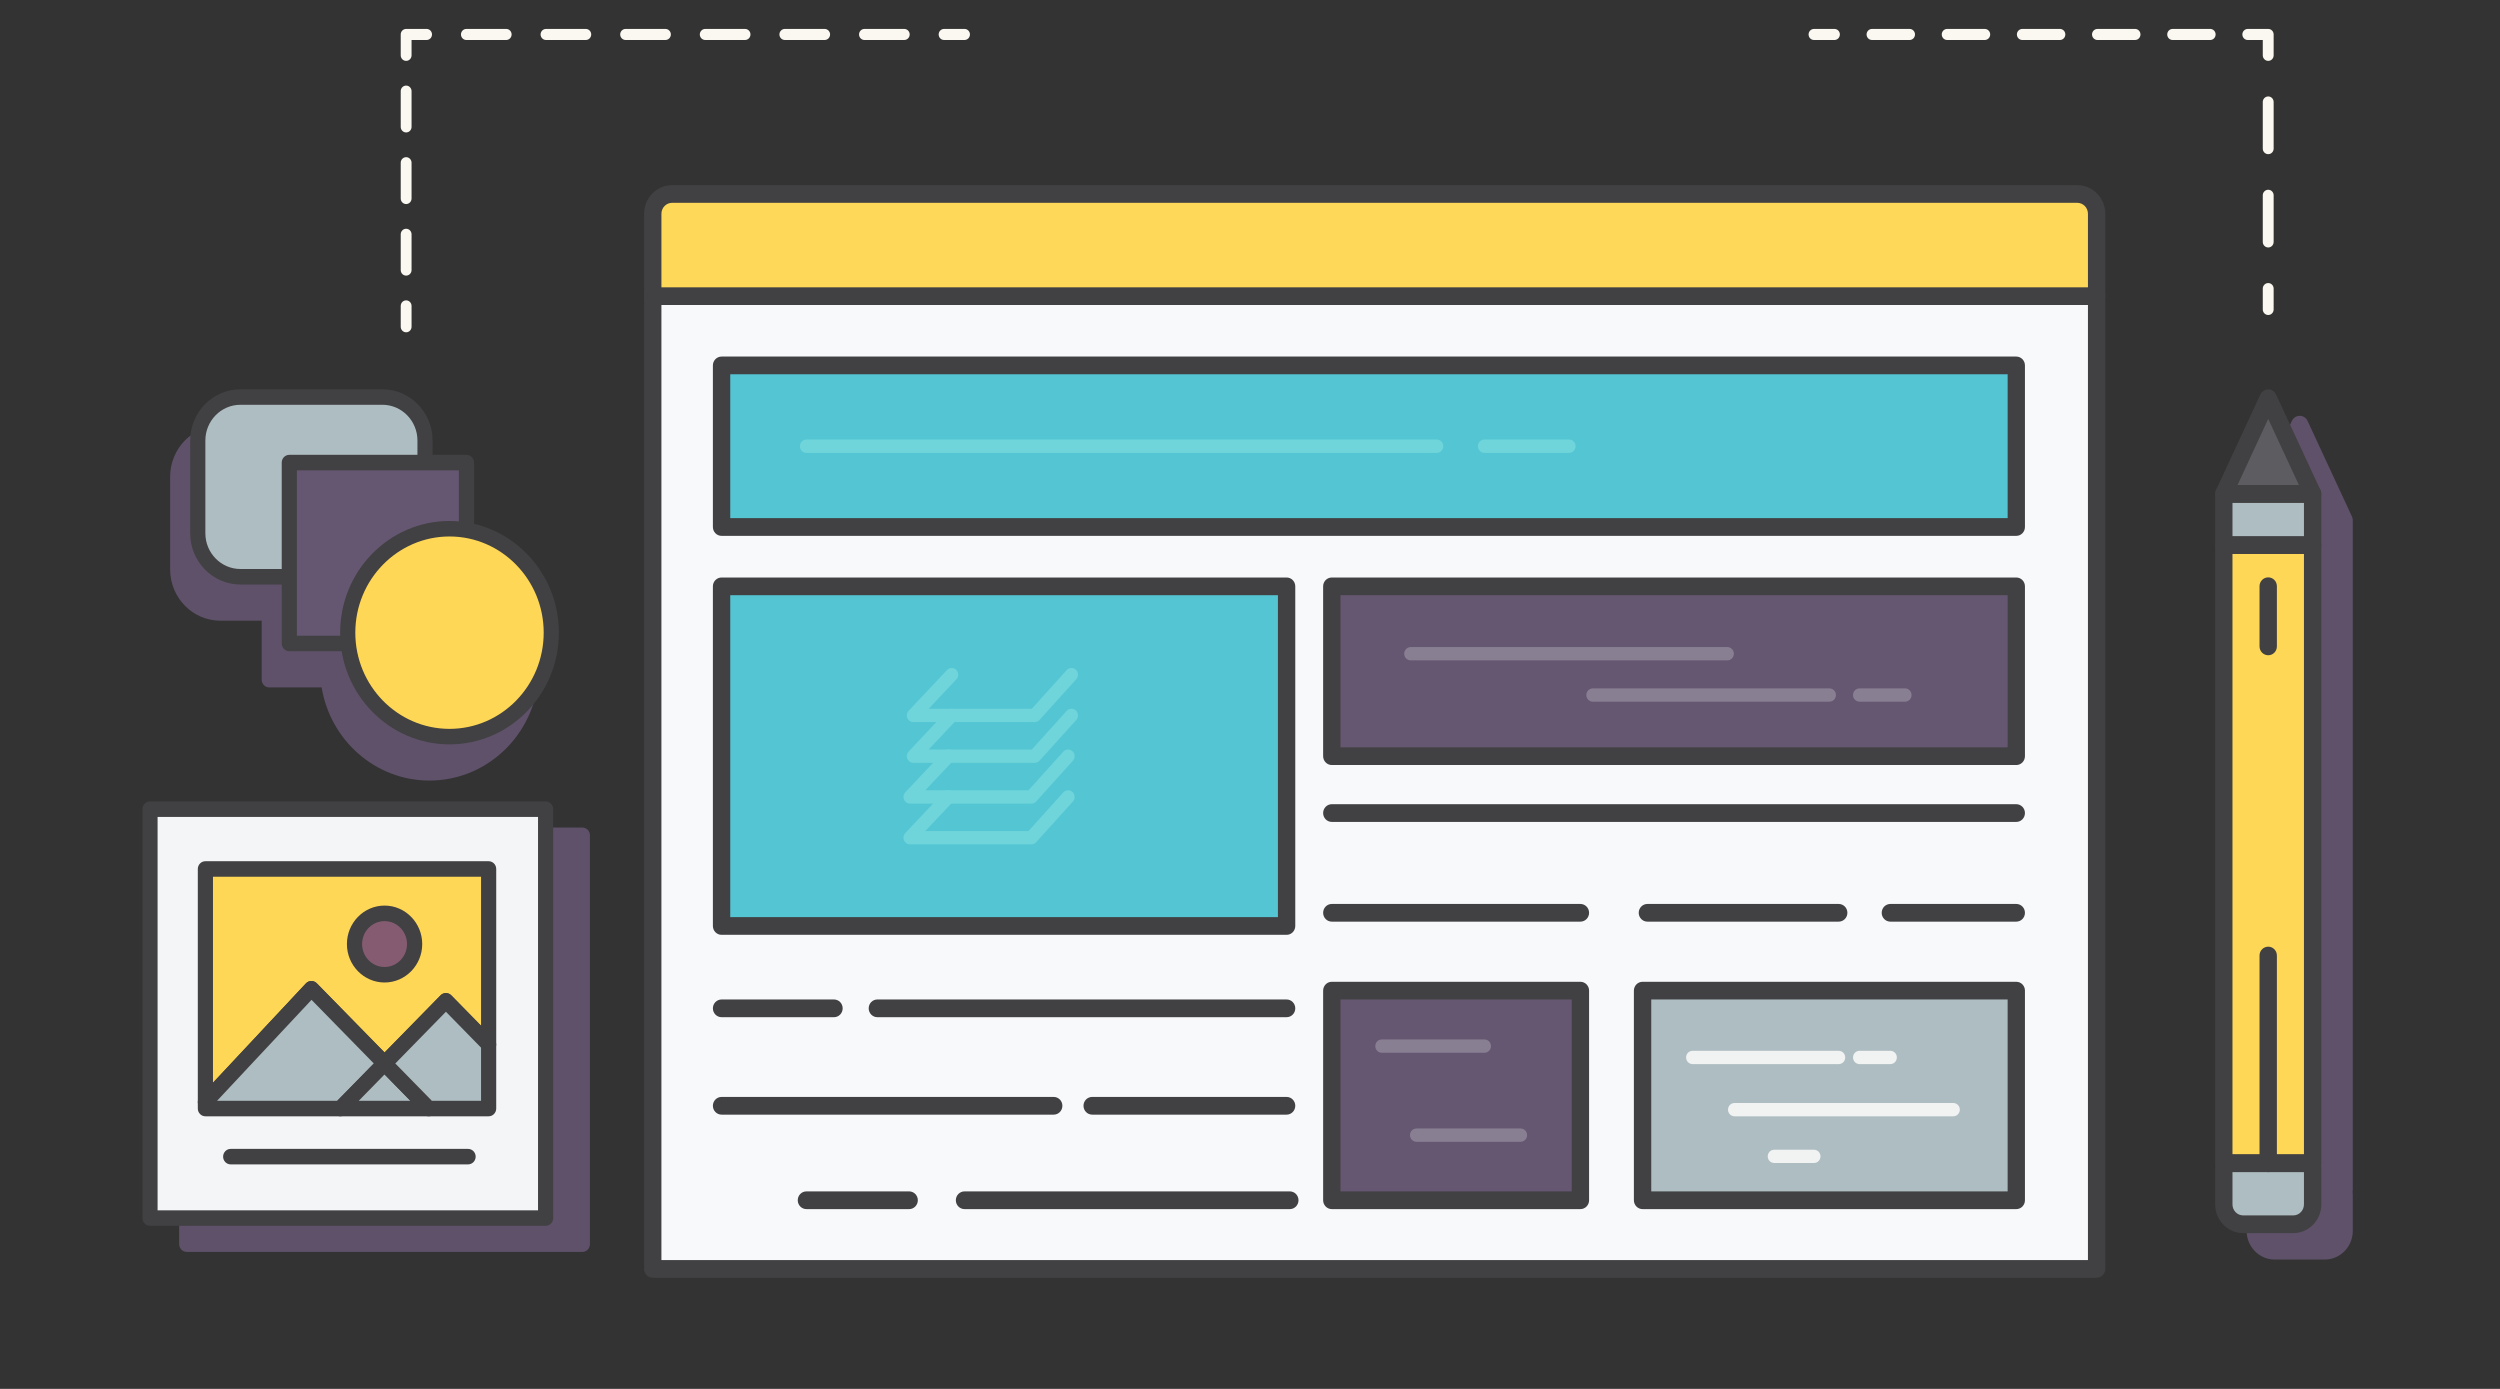<?xml version="1.0" encoding="UTF-8"?>
<!DOCTYPE svg PUBLIC "-//W3C//DTD SVG 1.1//EN" "http://www.w3.org/Graphics/SVG/1.1/DTD/svg11.dtd">
<!-- Creator: CorelDRAW 2020 (64-Bit) -->
<svg xmlns="http://www.w3.org/2000/svg" xml:space="preserve" width="900px" height="500px" version="1.1" style="shape-rendering:geometricPrecision; text-rendering:geometricPrecision; image-rendering:optimizeQuality; fill-rule:evenodd; clip-rule:evenodd"
viewBox="0 0 900 500"
 xmlns:xlink="http://www.w3.org/1999/xlink"
 xmlns:xodm="http://www.corel.com/coreldraw/odm/2003">
 <rect x="0" y="0" width="900" height="500" fill="#333333" stroke="none"/>
 <defs>
  <style type="text/css">
   <![CDATA[
    .fil5 {fill:none;fill-rule:nonzero}
    .fil2 {fill:#414042;fill-rule:nonzero}
    .fil12 {fill:#54C6D3;fill-rule:nonzero}
    .fil4 {fill:#5D5C60;fill-rule:nonzero}
    .fil0 {fill:#5E5169;fill-rule:nonzero}
    .fil7 {fill:#655771;fill-rule:nonzero}
    .fil13 {fill:#70D5DA;fill-rule:nonzero}
    .fil9 {fill:#845B71;fill-rule:nonzero}
    .fil14 {fill:#897F92;fill-rule:nonzero}
    .fil3 {fill:#AEBDC1;fill-rule:nonzero}
    .fil15 {fill:#F1F2F2;fill-rule:nonzero}
    .fil8 {fill:#F3F5F6;fill-rule:nonzero}
    .fil10 {fill:#F8F9FA;fill-rule:nonzero}
    .fil6 {fill:#FBF8F1;fill-rule:nonzero}
    .fil1 {fill:#FED756;fill-rule:nonzero}
    .fil11 {fill:#FED859;fill-rule:nonzero}
   ]]>
  </style>
 </defs>
 <g id="Layer_x0020_1">
  <path class="fil0" d="M163.43 201.61l0 -22.05c0,-1.54 -1.22,-2.79 -2.73,-2.79l-12.18 0 0 -5.15c0,-10.17 -8.1,-18.45 -18.07,-18.45l-51.12 0c-9.97,0 -18.08,8.28 -18.08,18.45l0 33.38c0,10.17 8.11,18.45 18.08,18.45l14.87 0 0 21.23c0,1.54 1.22,2.79 2.73,2.79l18.86 0c3.12,19 19.33,33.53 38.82,33.53 21.71,0 39.37,-18.03 39.37,-40.21 0,-19.07 -13.08,-35.08 -30.55,-39.18z"/>
  <path class="fil0" d="M209.65 297.92l-142.42 0c-1.51,0 -2.73,1.25 -2.73,2.79l0 147.19c0,1.54 1.22,2.79 2.73,2.79l142.42 0c1.51,0 2.73,-1.25 2.73,-2.79l0 -147.19c0,-1.54 -1.22,-2.79 -2.73,-2.79z"/>
  <path class="fil0" d="M846.96 186.81c-0.02,-0.04 0,-0.07 -0.02,-0.11 -0.04,-0.25 -0.12,-0.48 -0.22,-0.7 -0.01,-0.02 -0.01,-0.04 -0.02,-0.05l-15.98 -34.43c-0.52,-1.11 -1.61,-1.82 -2.82,-1.82 -1.21,0 -2.31,0.71 -2.82,1.82l-15.99 34.43c-0.01,0.01 -0.01,0.03 -0.02,0.05 -0.09,0.22 -0.17,0.45 -0.22,0.7 0,0.04 0,0.07 -0.01,0.11 -0.03,0.17 -0.05,0.33 -0.05,0.5l0 240.98c0,0.24 0.02,0.46 0.08,0.68 -0.05,0.37 -0.08,0.74 -0.08,1.1l0 13.06c0,5.68 4.53,10.31 10.1,10.31l18.01 0c5.57,0 10.1,-4.63 10.1,-10.31l0 -13.06c0,-0.36 -0.02,-0.72 -0.07,-1.1 0.05,-0.22 0.07,-0.44 0.07,-0.68l0 -240.98c0,-0.17 -0.02,-0.33 -0.04,-0.5z"/>
  <polygon class="fil1" points="832.54,196.2 800.58,196.2 800.58,418.78 832.54,418.78 "/>
  <path class="fil2" d="M803.69 415.59l25.73 0 0 -216.2 -25.73 0 0 216.2zm28.85 6.38l-31.96 0c-1.73,0 -3.12,-1.43 -3.12,-3.19l0 -222.58c0,-1.76 1.39,-3.19 3.12,-3.19l31.96 0c1.73,0 3.13,1.43 3.13,3.19l0 222.58c0,1.76 -1.4,3.19 -3.13,3.19z"/>
  <path class="fil3" d="M800.58 420.56l0 13.05c0,3.94 3.12,7.13 6.97,7.13l18.02 0c3.85,0 6.97,-3.19 6.97,-7.13l0 -13.05c0,-0.62 -0.1,-1.21 -0.24,-1.78l-31.49 0c-0.13,0.57 -0.23,1.16 -0.23,1.78z"/>
  <path class="fil2" d="M803.69 421.97l0 11.64c0,2.17 1.73,3.94 3.86,3.94l18.02 0c2.12,0 3.85,-1.77 3.85,-3.94l0 -11.64 -25.73 0zm21.88 21.95l-18.02 0c-5.56,0 -10.09,-4.62 -10.09,-10.31l0 -13.05c0,-0.82 0.11,-1.66 0.33,-2.57 0.36,-1.42 1.61,-2.4 3.02,-2.4l31.49 0c1.42,0 2.66,0.98 3.02,2.4 0.23,0.92 0.35,1.76 0.35,2.57l0 13.05c0,5.69 -4.53,10.31 -10.1,10.31z"/>
  <polygon class="fil3" points="800.58,196.2 832.54,196.2 832.54,177.8 800.58,177.8 "/>
  <path class="fil2" d="M803.69 193.01l25.73 0 0 -12.02 -25.73 0 0 12.02zm28.85 6.38l-31.96 0c-1.73,0 -3.12,-1.43 -3.12,-3.19l0 -18.4c0,-1.76 1.39,-3.19 3.12,-3.19l31.96 0c1.73,0 3.13,1.43 3.13,3.19l0 18.4c0,1.76 -1.4,3.19 -3.13,3.19z"/>
  <polygon class="fil4" points="816.56,143.37 816.56,143.37 800.58,177.8 832.54,177.8 "/>
  <path class="fil2" d="M805.51 174.61l22.1 0 -11.05 -23.8 -11.05 23.8zm27.03 6.38l-31.96 0c-1.08,0 -2.07,-0.56 -2.64,-1.49 -0.57,-0.92 -0.65,-2.08 -0.18,-3.07l15.97 -34.42c0.53,-1.12 1.62,-1.83 2.83,-1.83 1.2,0 2.31,0.71 2.82,1.83l15.98 34.42c0.46,0.99 0.4,2.15 -0.17,3.07 -0.58,0.93 -1.58,1.49 -2.65,1.49z"/>
  <line class="fil5" x1="816.56" y1="211.04" x2="816.56" y2= "232.7" />
  <path class="fil2" d="M816.56 235.89c-1.72,0 -3.13,-1.43 -3.13,-3.19l0 -21.66c0,-1.76 1.41,-3.19 3.13,-3.19 1.73,0 3.12,1.43 3.12,3.19l0 21.66c0,1.76 -1.39,3.19 -3.12,3.19z"/>
  <line class="fil5" x1="816.56" y1="343.99" x2="816.56" y2= "418.78" />
  <path class="fil2" d="M816.56 421.97c-1.72,0 -3.13,-1.43 -3.13,-3.19l0 -74.79c0,-1.76 1.41,-3.19 3.13,-3.19 1.73,0 3.12,1.43 3.12,3.19l0 74.79c0,1.76 -1.39,3.19 -3.12,3.19z"/>
  <path class="fil6" d="M660.4 14.4l-7.36 0c-1.08,0 -1.95,-0.89 -1.95,-2 0,-1.09 0.87,-1.99 1.95,-1.99l7.36 0c1.08,0 1.95,0.9 1.95,1.99 0,1.11 -0.87,2 -1.95,2z"/>
  <path class="fil6" d="M687.45 14.4l-13.52 0c-1.08,0 -1.96,-0.89 -1.96,-2 0,-1.09 0.88,-1.99 1.96,-1.99l13.52 0c1.08,0 1.95,0.9 1.95,1.99 0,1.11 -0.87,2 -1.95,2zm27.06 0l-13.53 0c-1.08,0 -1.95,-0.89 -1.95,-2 0,-1.09 0.87,-1.99 1.95,-1.99l13.53 0c1.08,0 1.96,0.9 1.96,1.99 0,1.11 -0.88,2 -1.96,2zm27.06 0l-13.53 0c-1.08,0 -1.96,-0.89 -1.96,-2 0,-1.09 0.88,-1.99 1.96,-1.99l13.53 0c1.07,0 1.95,0.9 1.95,1.99 0,1.11 -0.88,2 -1.95,2zm27.05 0l-13.53 0c-1.07,0 -1.96,-0.89 -1.96,-2 0,-1.09 0.89,-1.99 1.96,-1.99l13.53 0c1.08,0 1.95,0.9 1.95,1.99 0,1.11 -0.87,2 -1.95,2zm27.05 0l-13.52 0c-1.08,0 -1.95,-0.89 -1.95,-2 0,-1.09 0.87,-1.99 1.95,-1.99l13.52 0c1.08,0 1.95,0.9 1.95,1.99 0,1.11 -0.87,2 -1.95,2z"/>
  <path class="fil6" d="M816.56 21.92c-1.07,0 -1.96,-0.9 -1.96,-2l0 -5.52 -5.4 0c-1.08,0 -1.95,-0.89 -1.95,-2 0,-1.09 0.87,-1.99 1.95,-1.99l7.36 0c1.08,0 1.95,0.9 1.95,1.99l0 7.52c0,1.1 -0.87,2 -1.95,2z"/>
  <path class="fil6" d="M816.56 55.5c-1.07,0 -1.96,-0.89 -1.96,-1.99l0 -16.79c0,-1.11 0.89,-2 1.96,-2 1.08,0 1.95,0.89 1.95,2l0 16.79c0,1.1 -0.87,1.99 -1.95,1.99zm0 33.59c-1.07,0 -1.96,-0.89 -1.96,-1.99l0 -16.8c0,-1.1 0.89,-1.99 1.96,-1.99 1.08,0 1.95,0.89 1.95,1.99l0 16.8c0,1.1 -0.87,1.99 -1.95,1.99z"/>
  <path class="fil6" d="M816.56 113.4c-1.07,0 -1.96,-0.89 -1.96,-1.99l0 -7.52c0,-1.1 0.89,-1.99 1.96,-1.99 1.08,0 1.95,0.89 1.95,1.99l0 7.52c0,1.1 -0.87,1.99 -1.95,1.99z"/>
  <path class="fil6" d="M347.23 14.4l-7.36 0c-1.08,0 -1.95,-0.89 -1.95,-2 0,-1.09 0.87,-1.99 1.95,-1.99l7.36 0c1.07,0 1.95,0.9 1.95,1.99 0,1.11 -0.88,2 -1.95,2z"/>
  <path class="fil6" d="M182.23 14.4l-14.33 0c-1.08,0 -1.95,-0.89 -1.95,-2 0,-1.09 0.87,-1.99 1.95,-1.99l14.33 0c1.08,0 1.95,0.9 1.95,1.99 0,1.11 -0.87,2 -1.95,2zm28.66 0l-14.33 0c-1.07,0 -1.95,-0.89 -1.95,-2 0,-1.09 0.88,-1.99 1.95,-1.99l14.33 0c1.08,0 1.95,0.9 1.95,1.99 0,1.11 -0.87,2 -1.95,2zm28.66 0l-14.33 0c-1.07,0 -1.95,-0.89 -1.95,-2 0,-1.09 0.88,-1.99 1.95,-1.99l14.33 0c1.08,0 1.96,0.9 1.96,1.99 0,1.11 -0.88,2 -1.96,2zm28.67 0l-14.33 0c-1.08,0 -1.96,-0.89 -1.96,-2 0,-1.09 0.88,-1.99 1.96,-1.99l14.33 0c1.07,0 1.95,0.9 1.95,1.99 0,1.11 -0.88,2 -1.95,2zm28.66 0l-14.33 0c-1.08,0 -1.96,-0.89 -1.96,-2 0,-1.09 0.88,-1.99 1.96,-1.99l14.33 0c1.07,0 1.95,0.9 1.95,1.99 0,1.11 -0.88,2 -1.95,2zm28.66 0l-14.33 0c-1.08,0 -1.95,-0.89 -1.95,-2 0,-1.09 0.87,-1.99 1.95,-1.99l14.33 0c1.07,0 1.95,0.9 1.95,1.99 0,1.11 -0.88,2 -1.95,2z"/>
  <path class="fil6" d="M146.21 21.92c-1.08,0 -1.95,-0.9 -1.95,-2l0 -7.52c0,-1.09 0.87,-1.99 1.95,-1.99l7.36 0c1.08,0 1.95,0.9 1.95,1.99 0,1.11 -0.87,2 -1.95,2l-5.41 0 0 5.52c0,1.1 -0.87,2 -1.95,2z"/>
  <path class="fil6" d="M146.21 47.68c-1.08,0 -1.95,-0.89 -1.95,-1.99l0 -12.88c0,-1.1 0.87,-2 1.95,-2 1.08,0 1.95,0.9 1.95,2l0 12.88c0,1.1 -0.87,1.99 -1.95,1.99zm0 25.78c-1.08,0 -1.95,-0.9 -1.95,-2l0 -12.88c0,-1.1 0.87,-2 1.95,-2 1.08,0 1.95,0.9 1.95,2l0 12.88c0,1.1 -0.87,2 -1.95,2zm0 25.76c-1.08,0 -1.95,-0.89 -1.95,-1.99l0 -12.88c0,-1.1 0.87,-2 1.95,-2 1.08,0 1.95,0.9 1.95,2l0 12.88c0,1.1 -0.87,1.99 -1.95,1.99z"/>
  <path class="fil6" d="M146.21 119.63c-1.08,0 -1.95,-0.9 -1.95,-2l0 -7.51c0,-1.1 0.87,-1.99 1.95,-1.99 1.08,0 1.95,0.89 1.95,1.99l0 7.51c0,1.1 -0.87,2 -1.95,2z"/>
  <path class="fil3" d="M153.01 191.97c0,8.65 -6.87,15.66 -15.34,15.66l-51.13 0c-8.47,0 -15.34,-7.01 -15.34,-15.66l0 -33.38c0,-8.65 6.87,-15.66 15.34,-15.66l51.13 0c8.47,0 15.34,7.01 15.34,15.66l0 33.38z"/>
  <path class="fil2" d="M86.54 145.72c-6.95,0 -12.61,5.77 -12.61,12.87l0 33.38c0,7.1 5.66,12.87 12.61,12.87l51.13 0c6.95,0 12.61,-5.77 12.61,-12.87l0 -33.38c0,-7.1 -5.66,-12.87 -12.61,-12.87l-51.13 0zm51.13 64.7l-51.13 0c-9.96,0 -18.07,-8.28 -18.07,-18.45l0 -33.38c0,-10.17 8.11,-18.45 18.07,-18.45l51.13 0c9.96,0 18.07,8.28 18.07,18.45l0 33.38c0,10.17 -8.11,18.45 -18.07,18.45z"/>
  <polygon class="fil7" points="104.15,231.65 167.91,231.65 167.91,166.53 104.15,166.53 "/>
  <path class="fil2" d="M106.88 228.86l58.3 0 0 -59.54 -58.3 0 0 59.54zm61.03 5.58l-63.76 0c-1.51,0 -2.73,-1.25 -2.73,-2.79l0 -65.12c0,-1.54 1.22,-2.79 2.73,-2.79l63.76 0c1.51,0 2.74,1.25 2.74,2.79l0 65.12c0,1.54 -1.23,2.79 -2.74,2.79z"/>
  <path class="fil1" d="M198.46 227.76c0,20.67 -16.4,37.42 -36.64,37.42 -20.23,0 -36.64,-16.75 -36.64,-37.42 0,-20.66 16.41,-37.42 36.64,-37.42 20.24,0 36.64,16.76 36.64,37.42z"/>
  <path class="fil2" d="M161.82 193.13c-18.7,0 -33.91,15.54 -33.91,34.63 0,19.1 15.21,34.63 33.91,34.63 18.7,0 33.91,-15.53 33.91,-34.63 0,-19.09 -15.21,-34.63 -33.91,-34.63zm0 74.84c-21.71,0 -39.37,-18.04 -39.37,-40.21 0,-22.17 17.66,-40.21 39.37,-40.21 21.71,0 39.38,18.04 39.38,40.21 0,22.17 -17.67,40.21 -39.38,40.21z"/>
  <polygon class="fil8" points="54,438.5 196.42,438.5 196.42,291.3 54,291.3 "/>
  <path class="fil2" d="M56.73 435.71l136.96 0 0 -141.62 -136.96 0 0 141.62zm139.69 5.58l-142.42 0c-1.51,0 -2.73,-1.25 -2.73,-2.79l0 -147.2c0,-1.54 1.22,-2.79 2.73,-2.79l142.42 0c1.51,0 2.73,1.25 2.73,2.79l0 147.2c0,1.54 -1.22,2.79 -2.73,2.79z"/>
  <polygon class="fil1" points="138.44,382.85 160.53,360.29 175.91,376 175.91,312.83 73.94,312.83 73.94,396.75 112.11,355.95 "/>
  <path class="fil2" d="M76.67 315.62l0 74.17 33.46 -35.77c0.51,-0.54 1.21,-0.85 1.95,-0.86 0.65,-0.02 1.44,0.29 1.96,0.82l24.4 24.92 20.16 -20.58c1.06,-1.09 2.8,-1.09 3.86,0l10.72 10.94 0 -53.64 -96.51 0zm-2.73 83.92c-0.34,0 -0.69,-0.06 -1.02,-0.2 -1.03,-0.42 -1.71,-1.45 -1.71,-2.59l0 -83.92c0,-1.54 1.22,-2.79 2.73,-2.79l101.97 0c1.51,0 2.73,1.25 2.73,2.79l0 63.17c0,1.12 -0.66,2.14 -1.68,2.57 -1.03,0.43 -2.2,0.2 -2.98,-0.6l-13.45 -13.74 -20.16 20.59c-1.06,1.09 -2.79,1.09 -3.86,0l-24.36 -24.88 -36.24 38.74c-0.52,0.56 -1.24,0.86 -1.97,0.86z"/>
  <polygon class="fil3" points="112.11,355.95 73.94,396.75 73.94,399.07 122.55,399.07 138.44,382.85 "/>
  <path class="fil2" d="M78.15 396.28l43.27 0 13.16 -13.43 -22.43 -22.91 -34 36.34zm-4.21 0.47l0.02 0 -0.02 0zm48.61 5.12l-48.61 0c-1.51,0 -2.73,-1.26 -2.73,-2.8l0 -2.32c0,-0.72 0.27,-1.41 0.75,-1.93l38.17 -40.8c0.51,-0.54 1.21,-0.85 1.95,-0.86 0.65,-0.02 1.44,0.29 1.96,0.82l26.33 26.89c0.52,0.53 0.8,1.24 0.8,1.98 0,0.74 -0.28,1.45 -0.8,1.97l-15.89 16.23c-0.51,0.52 -1.2,0.82 -1.93,0.82z"/>
  <polygon class="fil3" points="122.55,399.07 154.33,399.07 138.44,382.85 "/>
  <path class="fil2" d="M129.15 396.28l18.59 0 -9.3 -9.49 -9.29 9.49zm25.18 5.59l-31.78 0c-1.1,0 -2.1,-0.68 -2.52,-1.73 -0.43,-1.04 -0.19,-2.24 0.59,-3.04l15.89 -16.23c1.02,-1.04 2.84,-1.04 3.86,0l15.89 16.23c0.78,0.8 1.02,2 0.6,3.04 -0.43,1.05 -1.42,1.73 -2.53,1.73z"/>
  <polygon class="fil3" points="175.91,376 160.53,360.29 138.44,382.85 154.33,399.07 175.91,399.07 "/>
  <path class="fil2" d="M155.46 396.28l17.72 0 0 -19.13 -12.65 -12.92 -18.22 18.62 13.15 13.43zm20.45 5.59l-21.58 0c-0.72,0 -1.42,-0.3 -1.93,-0.82l-15.89 -16.23c-1.07,-1.09 -1.07,-2.86 0,-3.95l22.09 -22.55c1.06,-1.09 2.8,-1.09 3.86,0l15.38 15.7c0.51,0.53 0.8,1.24 0.8,1.98l0 23.07c0,1.54 -1.22,2.8 -2.73,2.8z"/>
  <path class="fil9" d="M149.26 339.86c0,6.1 -4.84,11.05 -10.82,11.05 -5.98,0 -10.82,-4.95 -10.82,-11.05 0,-6.1 4.84,-11.06 10.82,-11.06 5.98,0 10.82,4.96 10.82,11.06z"/>
  <path class="fil2" d="M138.44 331.6c-4.46,0 -8.09,3.7 -8.09,8.26 0,4.56 3.63,8.26 8.09,8.26 4.46,0 8.09,-3.7 8.09,-8.26 0,-4.56 -3.63,-8.26 -8.09,-8.26zm0 22.1c-7.47,0 -13.55,-6.21 -13.55,-13.84 0,-7.63 6.08,-13.85 13.55,-13.85 7.47,0 13.56,6.22 13.56,13.85 0,7.63 -6.09,13.84 -13.56,13.84z"/>
  <path class="fil2" d="M168.5 419.18l-85.45 0c-1.51,0 -2.73,-1.25 -2.73,-2.79 0,-1.54 1.22,-2.79 2.73,-2.79l85.45 0c1.51,0 2.74,1.25 2.74,2.79 0,1.54 -1.23,2.79 -2.74,2.79z"/>
  <path class="fil10" d="M234.99 106.62l0 350.19c102.6,0 384.6,0 519.79,0l0 -350.19c-145.28,0 -431.73,0 -519.79,0z"/>
  <path class="fil2" d="M238.11 453.62l513.55 0 0 -343.81 -513.55 0 0 343.81zm516.67 6.38l-519.79 0c-1.72,0 -3.12,-1.43 -3.12,-3.19l0 -350.19c0,-1.76 1.4,-3.18 3.12,-3.18l519.79 0c1.72,0 3.12,1.42 3.12,3.18l0 350.19c0,1.76 -1.4,3.19 -3.12,3.19z"/>
  <path class="fil11" d="M754.78 76.95c0,-3.94 -3.13,-7.13 -6.98,-7.13l-505.84 0c-3.85,0 -6.97,3.19 -6.97,7.13l0 29.67c88.06,0 374.51,0 519.79,0l0 -29.67z"/>
  <path class="fil2" d="M238.11 103.44l513.55 0 0 -26.49c0,-2.17 -1.73,-3.94 -3.86,-3.94l-505.84 0c-2.12,0 -3.85,1.77 -3.85,3.94l0 26.49zm516.67 6.37l-519.79 0c-1.72,0 -3.12,-1.43 -3.12,-3.19l0 -29.67c0,-5.69 4.53,-10.31 10.09,-10.31l505.84 0c5.57,0 10.1,4.62 10.1,10.31l0 29.67c0,1.76 -1.4,3.19 -3.12,3.19z"/>
  <polygon class="fil12" points="259.76,189.72 725.86,189.72 725.86,131.55 259.76,131.55 "/>
  <path class="fil2" d="M262.89 186.53l459.86 0 0 -51.79 -459.86 0 0 51.79zm462.97 6.38l-466.1 0c-1.72,0 -3.12,-1.43 -3.12,-3.19l0 -58.17c0,-1.76 1.4,-3.19 3.12,-3.19l466.1 0c1.73,0 3.12,1.43 3.12,3.19l0 58.17c0,1.76 -1.39,3.19 -3.12,3.19z"/>
  <polygon class="fil12" points="259.76,333.35 463.18,333.35 463.18,211.09 259.76,211.09 "/>
  <path class="fil2" d="M262.89 330.16l197.16 0 0 -115.89 -197.16 0 0 115.89zm200.29 6.38l-203.42 0c-1.72,0 -3.12,-1.43 -3.12,-3.19l0 -122.27c0,-1.76 1.4,-3.18 3.12,-3.18l203.42 0c1.72,0 3.12,1.42 3.12,3.18l0 122.27c0,1.76 -1.4,3.19 -3.12,3.19z"/>
  <polygon class="fil7" points="479.45,272.22 725.86,272.22 725.86,211.09 479.45,211.09 "/>
  <path class="fil2" d="M482.57 269.03l240.18 0 0 -54.76 -240.18 0 0 54.76zm243.29 6.38l-246.41 0c-1.73,0 -3.12,-1.43 -3.12,-3.19l0 -61.14c0,-1.76 1.39,-3.18 3.12,-3.18l246.41 0c1.73,0 3.12,1.42 3.12,3.18l0 61.14c0,1.76 -1.39,3.19 -3.12,3.19z"/>
  <line class="fil5" x1="479.45" y1="292.7" x2="725.86" y2= "292.7" />
  <path class="fil2" d="M725.86 295.89l-246.41 0c-1.73,0 -3.12,-1.43 -3.12,-3.19 0,-1.76 1.39,-3.19 3.12,-3.19l246.41 0c1.73,0 3.12,1.43 3.12,3.19 0,1.76 -1.39,3.19 -3.12,3.19z"/>
  <line class="fil5" x1="479.45" y1="328.61" x2="568.95" y2= "328.61" />
  <path class="fil2" d="M568.95 331.79l-89.5 0c-1.73,0 -3.12,-1.42 -3.12,-3.18 0,-1.76 1.39,-3.19 3.12,-3.19l89.5 0c1.72,0 3.12,1.43 3.12,3.19 0,1.76 -1.4,3.18 -3.12,3.18z"/>
  <line class="fil5" x1="593.07" y1="328.61" x2="661.94" y2= "328.61" />
  <path class="fil2" d="M661.94 331.79l-68.87 0c-1.73,0 -3.13,-1.42 -3.13,-3.18 0,-1.76 1.4,-3.19 3.13,-3.19l68.87 0c1.72,0 3.12,1.43 3.12,3.19 0,1.76 -1.4,3.18 -3.12,3.18z"/>
  <line class="fil5" x1="680.53" y1="328.61" x2="725.86" y2= "328.61" />
  <path class="fil2" d="M725.86 331.79l-45.33 0c-1.72,0 -3.12,-1.42 -3.12,-3.18 0,-1.76 1.4,-3.19 3.12,-3.19l45.33 0c1.73,0 3.12,1.43 3.12,3.19 0,1.76 -1.39,3.18 -3.12,3.18z"/>
  <polygon class="fil7" points="479.45,432.09 568.95,432.09 568.95,356.63 479.45,356.63 "/>
  <path class="fil2" d="M482.57 428.9l83.25 0 0 -69.09 -83.25 0 0 69.09zm86.38 6.38l-89.5 0c-1.73,0 -3.12,-1.43 -3.12,-3.19l0 -75.46c0,-1.77 1.39,-3.19 3.12,-3.19l89.5 0c1.72,0 3.12,1.42 3.12,3.19l0 75.46c0,1.76 -1.4,3.19 -3.12,3.19z"/>
  <polygon class="fil3" points="591.32,432.09 725.86,432.09 725.86,356.63 591.32,356.63 "/>
  <path class="fil2" d="M594.45 428.9l128.3 0 0 -69.09 -128.3 0 0 69.09zm131.41 6.38l-134.54 0c-1.72,0 -3.12,-1.43 -3.12,-3.19l0 -75.46c0,-1.77 1.4,-3.19 3.12,-3.19l134.54 0c1.73,0 3.12,1.42 3.12,3.19l0 75.46c0,1.76 -1.39,3.19 -3.12,3.19z"/>
  <line class="fil5" x1="463.18" y1="363" x2="315.85" y2= "363" />
  <path class="fil2" d="M463.18 366.19l-147.33 0c-1.73,0 -3.12,-1.43 -3.12,-3.19 0,-1.76 1.39,-3.19 3.12,-3.19l147.33 0c1.72,0 3.12,1.43 3.12,3.19 0,1.76 -1.4,3.19 -3.12,3.19z"/>
  <line class="fil5" x1="300.24" y1="363" x2="259.76" y2= "363" />
  <path class="fil2" d="M300.24 366.19l-40.48 0c-1.72,0 -3.12,-1.43 -3.12,-3.19 0,-1.76 1.4,-3.19 3.12,-3.19l40.48 0c1.72,0 3.12,1.43 3.12,3.19 0,1.76 -1.4,3.19 -3.12,3.19z"/>
  <line class="fil5" x1="259.76" y1="398.08" x2="379.33" y2= "398.08" />
  <path class="fil2" d="M379.33 401.27l-119.57 0c-1.72,0 -3.12,-1.43 -3.12,-3.19 0,-1.76 1.4,-3.19 3.12,-3.19l119.57 0c1.73,0 3.13,1.43 3.13,3.19 0,1.76 -1.4,3.19 -3.13,3.19z"/>
  <line class="fil5" x1="393.18" y1="398.08" x2="463.18" y2= "398.08" />
  <path class="fil2" d="M463.18 401.27l-70 0c-1.72,0 -3.12,-1.43 -3.12,-3.19 0,-1.76 1.4,-3.19 3.12,-3.19l70 0c1.72,0 3.12,1.43 3.12,3.19 0,1.76 -1.4,3.19 -3.12,3.19z"/>
  <line class="fil5" x1="464.33" y1="432.09" x2="347.23" y2= "432.09" />
  <path class="fil2" d="M464.33 435.28l-117.1 0c-1.73,0 -3.13,-1.43 -3.13,-3.19 0,-1.76 1.4,-3.19 3.13,-3.19l117.1 0c1.73,0 3.13,1.43 3.13,3.19 0,1.76 -1.4,3.19 -3.13,3.19z"/>
  <line class="fil5" x1="327.3" y1="432.09" x2="290.31" y2= "432.09" />
  <path class="fil2" d="M327.3 435.28l-36.99 0c-1.73,0 -3.12,-1.43 -3.12,-3.19 0,-1.76 1.39,-3.19 3.12,-3.19l36.99 0c1.72,0 3.12,1.43 3.12,3.19 0,1.76 -1.4,3.19 -3.12,3.19z"/>
  <path class="fil13" d="M372.49 259.94l-43.71 0c-0.94,0 -1.78,-0.57 -2.15,-1.46 -0.37,-0.88 -0.18,-1.9 0.47,-2.59l13.83 -14.67c0.9,-0.96 2.39,-0.98 3.32,-0.07 0.93,0.92 0.95,2.43 0.06,3.38l-10.02 10.63 37.17 0 12.54 -13.91c0.88,-0.97 2.36,-1.03 3.31,-0.14 0.95,0.9 1.01,2.41 0.14,3.38l-13.24 14.68c-0.45,0.49 -1.07,0.77 -1.72,0.77z"/>
  <path class="fil13" d="M372.49 274.61l-43.71 0c-0.94,0 -1.78,-0.57 -2.15,-1.45 -0.37,-0.89 -0.18,-1.91 0.47,-2.6l13.83 -14.67c0.9,-0.95 2.39,-0.98 3.32,-0.07 0.93,0.92 0.95,2.43 0.06,3.39l-10.02 10.62 37.17 0 12.54 -13.9c0.88,-0.98 2.36,-1.04 3.31,-0.14 0.95,0.89 1.01,2.41 0.14,3.38l-13.24 14.67c-0.45,0.49 -1.07,0.77 -1.72,0.77z"/>
  <path class="fil13" d="M371.29 289.29l-43.7 0c-0.94,0 -1.79,-0.58 -2.16,-1.46 -0.37,-0.88 -0.18,-1.9 0.47,-2.59l13.84 -14.68c0.89,-0.95 2.38,-0.98 3.31,-0.06 0.93,0.91 0.96,2.43 0.06,3.38l-10.02 10.62 37.17 0 12.54 -13.9c0.88,-0.97 2.36,-1.03 3.31,-0.14 0.95,0.9 1.01,2.41 0.14,3.38l-13.24 14.68c-0.44,0.49 -1.07,0.77 -1.72,0.77z"/>
  <path class="fil13" d="M371.29 303.96l-43.7 0c-0.94,0 -1.79,-0.57 -2.16,-1.46 -0.37,-0.88 -0.18,-1.9 0.47,-2.59l13.84 -14.67c0.89,-0.96 2.38,-0.98 3.31,-0.07 0.93,0.92 0.96,2.43 0.06,3.38l-10.02 10.63 37.17 0 12.54 -13.91c0.88,-0.97 2.36,-1.03 3.31,-0.13 0.95,0.89 1.01,2.4 0.14,3.38l-13.24 14.67c-0.44,0.49 -1.07,0.77 -1.72,0.77z"/>
  <path class="fil14" d="M621.85 237.73l-113.99 0c-1.29,0 -2.34,-1.07 -2.34,-2.39 0,-1.32 1.05,-2.39 2.34,-2.39l113.99 0c1.29,0 2.34,1.07 2.34,2.39 0,1.32 -1.05,2.39 -2.34,2.39z"/>
  <path class="fil14" d="M658.59 252.6l-85.16 0c-1.3,0 -2.35,-1.07 -2.35,-2.39 0,-1.32 1.05,-2.39 2.35,-2.39l85.16 0c1.3,0 2.34,1.07 2.34,2.39 0,1.32 -1.04,2.39 -2.34,2.39z"/>
  <path class="fil14" d="M685.82 252.6l-16.39 0c-1.29,0 -2.34,-1.07 -2.34,-2.39 0,-1.32 1.05,-2.39 2.34,-2.39l16.39 0c1.29,0 2.34,1.07 2.34,2.39 0,1.32 -1.05,2.39 -2.34,2.39z"/>
  <path class="fil13" d="M517.23 163.03l-226.92 0c-1.29,0 -2.34,-1.07 -2.34,-2.4 0,-1.32 1.05,-2.39 2.34,-2.39l226.92 0c1.29,0 2.34,1.07 2.34,2.39 0,1.33 -1.05,2.4 -2.34,2.4z"/>
  <path class="fil13" d="M564.86 163.03l-30.46 0c-1.3,0 -2.34,-1.07 -2.34,-2.4 0,-1.32 1.04,-2.39 2.34,-2.39l30.46 0c1.29,0 2.34,1.07 2.34,2.39 0,1.33 -1.05,2.4 -2.34,2.4z"/>
  <path class="fil14" d="M534.4 378.99l-36.95 0c-1.29,0 -2.34,-1.07 -2.34,-2.39 0,-1.32 1.05,-2.39 2.34,-2.39l36.95 0c1.29,0 2.34,1.07 2.34,2.39 0,1.32 -1.05,2.39 -2.34,2.39z"/>
  <path class="fil14" d="M547.41 411.04l-37.47 0c-1.29,0 -2.34,-1.07 -2.34,-2.39 0,-1.32 1.05,-2.39 2.34,-2.39l37.47 0c1.29,0 2.34,1.07 2.34,2.39 0,1.32 -1.05,2.39 -2.34,2.39z"/>
  <path class="fil15" d="M661.94 383.08l-52.61 0c-1.29,0 -2.34,-1.07 -2.34,-2.4 0,-1.32 1.05,-2.39 2.34,-2.39l52.61 0c1.29,0 2.34,1.07 2.34,2.39 0,1.33 -1.05,2.4 -2.34,2.4z"/>
  <path class="fil15" d="M680.53 383.08l-11.1 0c-1.29,0 -2.34,-1.07 -2.34,-2.4 0,-1.32 1.05,-2.39 2.34,-2.39l11.1 0c1.3,0 2.34,1.07 2.34,2.39 0,1.33 -1.04,2.4 -2.34,2.4z"/>
  <path class="fil15" d="M703.2 401.87l-78.78 0c-1.29,0 -2.34,-1.07 -2.34,-2.39 0,-1.33 1.05,-2.4 2.34,-2.4l78.78 0c1.29,0 2.34,1.07 2.34,2.4 0,1.32 -1.05,2.39 -2.34,2.39z"/>
  <path class="fil15" d="M653.04 418.68l-14.32 0c-1.3,0 -2.34,-1.07 -2.34,-2.39 0,-1.32 1.04,-2.39 2.34,-2.39l14.32 0c1.29,0 2.34,1.07 2.34,2.39 0,1.32 -1.05,2.39 -2.34,2.39z"/>
 </g>
</svg>
